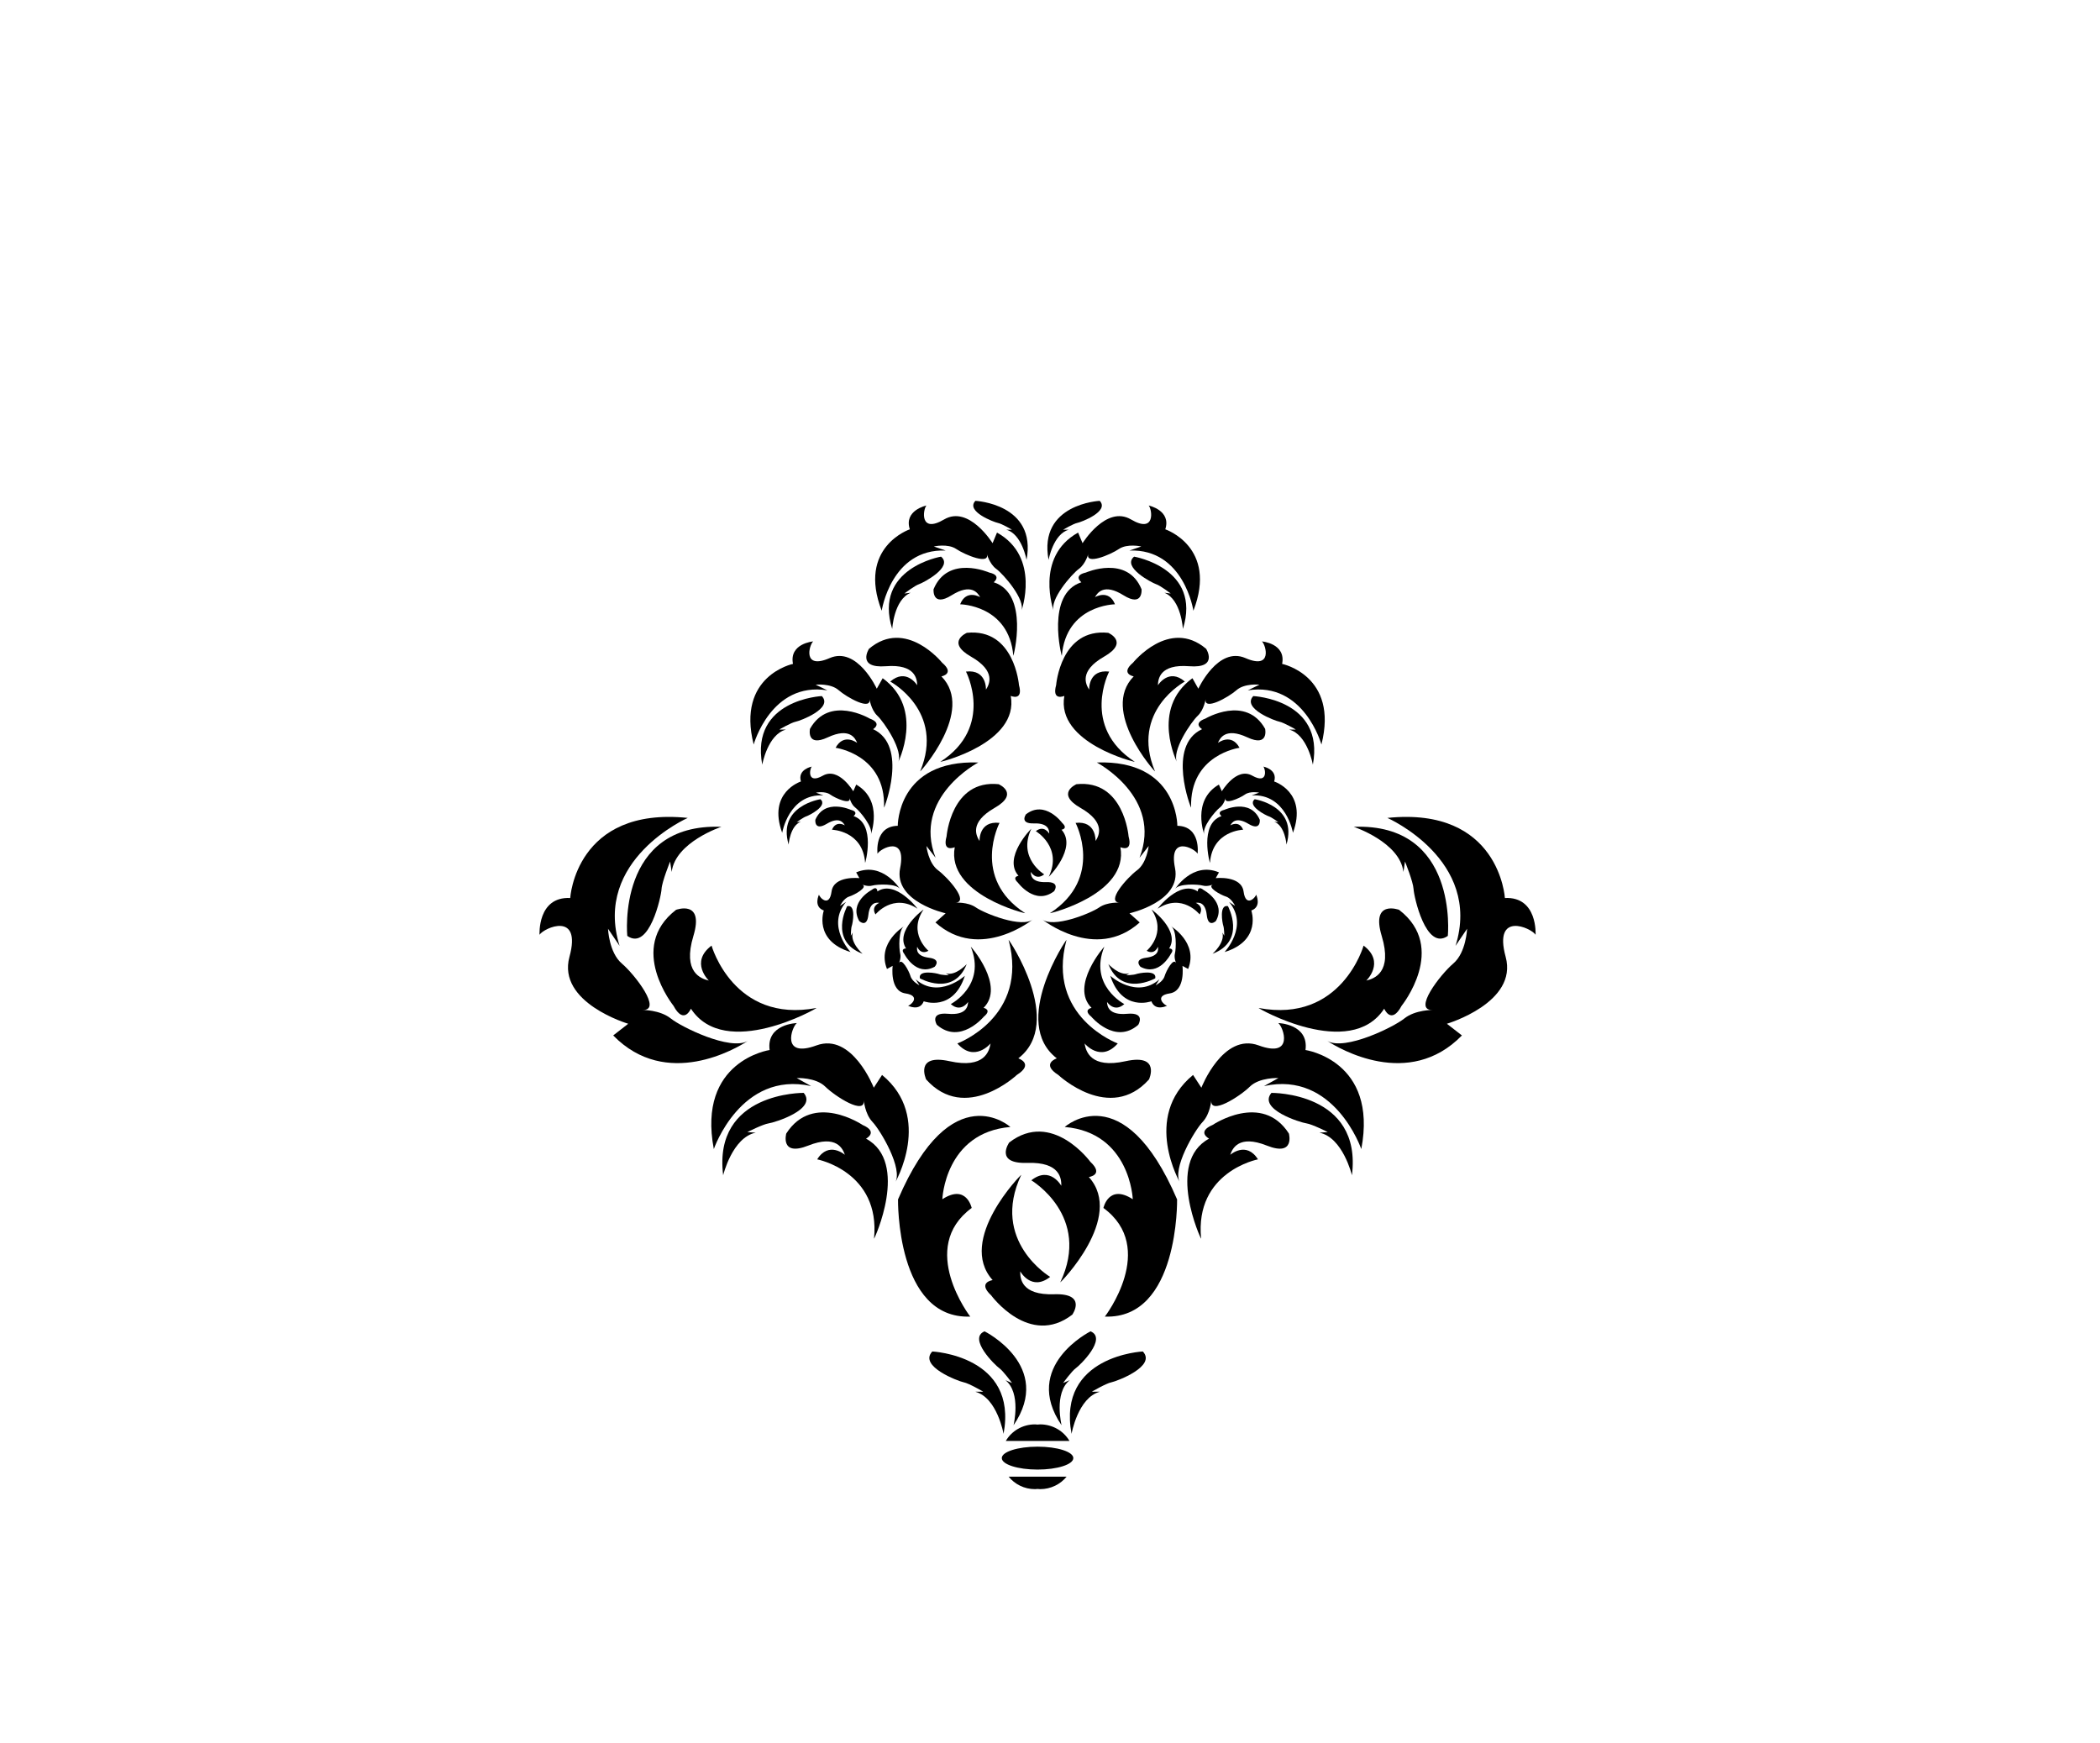 <?xml version="1.0" encoding="UTF-8" standalone="no"?>
<!-- Created with Inkscape (http://www.inkscape.org/) -->

<svg
   xmlns:dc="http://purl.org/dc/elements/1.1/"
   xmlns:cc="http://creativecommons.org/ns#"
   xmlns:rdf="http://www.w3.org/1999/02/22-rdf-syntax-ns#"
   xmlns:svg="http://www.w3.org/2000/svg"
   xmlns="http://www.w3.org/2000/svg"
   xmlns:sodipodi="http://sodipodi.sourceforge.net/DTD/sodipodi-0.dtd"
   xmlns:inkscape="http://www.inkscape.org/namespaces/inkscape"
   id="svg2"
   version="1.1"
   inkscape:version="0.91 r13725"
   xml:space="preserve"
   width="765"
   height="635"
   viewBox="0 0 765 635"
   sodipodi:docname="damask-bw-1.svg"><defs
     id="defs6" /><sodipodi:namedview
     pagecolor="#ffffff"
     bordercolor="#666666"
     borderopacity="1"
     objecttolerance="10"
     gridtolerance="10"
     guidetolerance="10"
     inkscape:pageopacity="0"
     inkscape:pageshadow="2"
     inkscape:window-width="1358"
     inkscape:window-height="827"
     id="namedview4"
     showgrid="false"
     inkscape:zoom="2.1023899"
     inkscape:cx="335.92864"
     inkscape:cy="251.30619"
     inkscape:window-x="1814"
     inkscape:window-y="116"
     inkscape:window-maximized="0"
     inkscape:current-layer="g10" /><g
     id="g10"
     inkscape:groupmode="layer"
     inkscape:label="ink_ext_XXXXXX"
     transform="matrix(1.25,0,0,-1.25,0,635)"><path
       inkscape:connector-curvature="0"
       id="path124"
       style="fill:#000000;fill-opacity:1;fill-rule:nonzero;stroke:none"
       d="m 222.138,285.146 c 0,0 1.573,8.811 6.899,10.228 l -1.932,0.019 c 0,0 3.468,2.023 4.774,2.281 1.297,0.239 11.029,3.881 7.625,7.469 0,0 -20.879,-0.975 -17.366,-19.997" /><path
       inkscape:connector-curvature="0"
       id="path128"
       style="fill:#000000;fill-opacity:1;fill-rule:nonzero;stroke:none"
       d="m 239.1,275.083 c 0,0 -12.602,-1.895 -9.272,-13.208 0,0 0.405,5.445 3.541,6.641 l -1.168,-0.111 c 0,0 1.969,1.435 2.741,1.674 0.773,0.239 6.448,3.054 4.158,5.004" /><path
       inkscape:connector-curvature="0"
       id="path132"
       style="fill:#000000;fill-opacity:1;fill-rule:nonzero;stroke:none"
       d="m 365.243,305.143 c -3.403,-3.588 6.328,-7.23 7.634,-7.469 1.297,-0.258 4.765,-2.281 4.765,-2.281 l -1.932,-0.019 c 5.335,-1.417 6.899,-10.228 6.899,-10.228 3.514,19.022 -17.366,19.997 -17.366,19.997" /><path
       inkscape:connector-curvature="0"
       id="path136"
       style="fill:#000000;fill-opacity:1;fill-rule:nonzero;stroke:none"
       d="m 365.648,275.083 c -2.291,-1.95 3.384,-4.765 4.158,-5.004 0.772,-0.239 2.74,-1.674 2.74,-1.674 l -1.168,0.111 c 3.136,-1.196 3.541,-6.641 3.541,-6.641 3.33,11.313 -9.271,13.208 -9.271,13.208" /><path
       inkscape:connector-curvature="0"
       id="path140"
       style="fill:#000000;fill-opacity:1;fill-rule:nonzero;stroke:none"
       d="m 301.343,268.037 c 4.323,0.129 4.443,-2.097 4.425,-2.98 0,0 -1.454,2.631 -3.9,0.718 0,0 7.91,-4.691 3.771,-13.283 -0.083,-0.165 8.434,8.444 3.716,13.706 0,0 2.033,0.275 0.193,1.987 0,0 -4.985,6.788 -10.559,2.501 0,0 -1.978,-2.796 2.354,-2.649" /><path
       inkscape:connector-curvature="0"
       id="path142"
       style="fill:#000000;fill-opacity:1;fill-rule:nonzero;stroke:none"
       d="m 296.827,252.769 c 0,0 -2.023,-0.277 -0.184,-1.987 0,0 4.986,-6.807 10.56,-2.502 0,0 1.978,2.796 -2.355,2.649 -4.323,-0.147 -4.443,2.078 -4.434,2.98 0,0 1.472,-2.649 3.9,-0.718 0,0 -7.827,4.655 -3.762,13.282 0.083,0.166 -8.434,-8.443 -3.725,-13.704" /><path
       inkscape:connector-curvature="0"
       id="path144"
       style="fill:#000000;fill-opacity:1;fill-rule:nonzero;stroke:none"
       d="m 261.635,267.338 c -6.926,-0.129 -5.905,-8.131 -5.905,-8.131 0.846,1.527 8.554,5.592 6.595,-4.194 -1.978,-9.806 13.264,-13.172 13.264,-13.172 l -2.98,-2.668 c 13.015,-11.644 28.578,1.012 28.578,1.012 -3.192,-2.87 -14.331,1.656 -16.759,3.348 -2.41,1.693 -6.089,1.399 -6.089,1.399 4.332,0.091 -2.097,7.322 -4.949,9.437 -2.869,2.097 -3.403,7.082 -3.403,7.082 l 2.667,-3.421 c -6.852,17.623 12.455,27.759 12.455,27.759 -23.639,0.829 -23.474,-18.451 -23.474,-18.451" /><path
       inkscape:connector-curvature="0"
       id="path146"
       style="fill:#000000;fill-opacity:1;fill-rule:nonzero;stroke:none"
       d="m 290.811,355.604 c 1.123,-0.221 4.103,-1.969 4.103,-1.969 l -1.674,0 c 4.581,-1.233 5.924,-8.812 5.924,-8.812 3.053,16.355 -14.901,17.219 -14.901,17.219 -2.944,-3.072 5.426,-6.218 6.548,-6.438" /><path
       inkscape:connector-curvature="0"
       id="path148"
       style="fill:#000000;fill-opacity:1;fill-rule:nonzero;stroke:none"
       d="m 274.053,285.992 c -0.313,-0.203 23.013,5.446 20.511,19.206 0,0 3.716,-1.637 2.392,3.164 0,0 -1.325,16.649 -15.186,15.214 0,0 -6.245,-2.668 1.205,-6.936 7.432,-4.249 5.316,-8.131 4.36,-9.621 0,0 0.294,5.979 -5.823,5.261 0,0 8.389,-16.041 -7.459,-26.288" /><path
       inkscape:connector-curvature="0"
       id="path150"
       style="fill:#000000;fill-opacity:1;fill-rule:nonzero;stroke:none"
       d="m 298.759,241.878 c -15.857,10.265 -7.469,26.307 -7.469,26.307 -6.108,0.698 -5.823,-5.28 -5.823,-5.28 -0.947,1.49 -3.071,5.372 4.369,9.64 7.451,4.249 1.196,6.916 1.196,6.916 -13.852,1.435 -15.177,-15.213 -15.177,-15.213 -1.324,-4.802 2.383,-3.146 2.383,-3.146 -2.493,-13.761 20.833,-19.427 20.521,-19.224" /><path
       inkscape:connector-curvature="0"
       id="path152"
       style="fill:#000000;fill-opacity:1;fill-rule:nonzero;stroke:none"
       d="m 296.33,194.729 c 5.17,3.274 0.433,4.837 0.433,4.837 13.65,10.504 -2.934,34.953 -2.824,34.512 5.979,-22.48 -14.938,-30.17 -14.938,-30.17 4.986,-5.685 9.677,0 9.677,0 -0.368,-2.152 -1.656,-7.451 -11.958,-5.17 -10.32,2.263 -6.816,-5.316 -6.816,-5.316 11.452,-12.785 26.426,1.307 26.426,1.307" /><path
       inkscape:connector-curvature="0"
       id="path154"
       style="fill:#000000;fill-opacity:1;fill-rule:nonzero;stroke:none"
       d="m 282.92,232.091 c 4.58,-11.314 -5.832,-16.704 -5.832,-16.704 2.98,-2.631 5.041,0.626 5.041,0.626 -0.047,-1.141 -0.368,-3.974 -5.887,-3.459 -5.528,0.497 -3.21,-3.219 -3.21,-3.219 6.797,-5.924 13.695,2.392 13.695,2.392 2.484,2.041 -0.091,2.556 -0.091,2.556 6.438,6.365 -3.808,18.028 -3.716,17.808" /><path
       inkscape:connector-curvature="0"
       id="path156"
       style="fill:#000000;fill-opacity:1;fill-rule:nonzero;stroke:none"
       d="m 258.195,313.844 c 8.61,0.681 9.051,-3.771 9.106,-5.556 0,0 -3.155,5.151 -7.855,1.085 0,0 16.05,-8.59 8.711,-26.177 -0.138,-0.331 16.087,17.623 6.199,27.686 0,0 4.029,0.736 0.203,3.992 0,0 -10.569,13.135 -21.313,4.047 0,0 -3.697,-5.758 4.949,-5.077" /><path
       inkscape:connector-curvature="0"
       id="path158"
       style="fill:#000000;fill-opacity:1;fill-rule:nonzero;stroke:none"
       d="m 241.786,316.217 c -8.012,-3.495 -5.961,3.863 -4.802,4.857 0,0 -7.045,-0.589 -5.887,-6.549 0,0 -16.529,-3.422 -11.452,-23.492 0,0 5.105,18.396 21.469,15.783 l -3.412,1.656 c 0,0 4.359,0.46 6.696,-1.601 2.327,-2.06 9.713,-6.217 8.977,-2.501 0,0 0.442,-3.201 2.318,-4.967 1.895,-1.748 7.837,-10.449 5.97,-13.705 0,0 7.956,15.655 -4.425,24.65 l -1.719,-3.053 c 0,0 -5.713,12.418 -13.733,8.922" /><path
       inkscape:connector-curvature="0"
       id="path160"
       style="fill:#000000;fill-opacity:1;fill-rule:nonzero;stroke:none"
       d="m 253.449,298.593 c 0,0 -11.801,6.972 -17.394,-2.998 0,0 -1.168,-5.464 5.215,-2.465 6.375,2.962 7.984,-0.294 8.536,-1.637 0,0 -3.881,3.016 -6.292,-1.417 0,0 14.644,-1.95 14.12,-17.44 -0.009,-0.312 7.221,18.028 -3.191,22.867 0,0 2.85,1.692 -0.994,3.09" /><path
       inkscape:connector-curvature="0"
       id="path162"
       style="fill:#000000;fill-opacity:1;fill-rule:nonzero;stroke:none"
       d="m 247.875,230.545 c 0,0 -7.193,7.653 -1.307,14.607 l -1.747,-1.14 c 0,0 1.021,2.189 2.649,2.704 1.637,0.515 5.703,2.796 3.744,3.514 0,0 1.637,-0.699 2.999,-0.313 1.369,0.386 7.164,0.699 8.158,-1.104 0,0 -5.096,8.223 -12.859,4.949 l 0.938,-1.674 c 0,0 -7.478,0.846 -8.112,-3.918 -0.645,-4.784 -3.524,-1.711 -3.661,-0.884 0,0 -1.73,-3.495 1.407,-4.636 0,0 -3.109,-8.756 7.791,-12.105" /><path
       inkscape:connector-curvature="0"
       id="path164"
       style="fill:#000000;fill-opacity:1;fill-rule:nonzero;stroke:none"
       d="m 248.519,236.212 -0.562,-0.902 c 0,0 0.028,2.208 0.286,2.888 0.257,0.681 1.315,6.31 -1.343,5.722 0,0 -5.501,-10.1 4.47,-13.871 0,0 -3.707,3.256 -2.851,6.163" /><path
       inkscape:connector-curvature="0"
       id="path168"
       style="fill:#000000;fill-opacity:1;fill-rule:nonzero;stroke:none"
       d="m 267.375,243.184 c 0.138,-0.092 -6.439,8.536 -11.682,5.022 0,0 0.018,1.821 -1.729,0.405 0,0 -6.66,-3.551 -3.55,-9.033 0,0 2.225,-2.097 2.649,1.748 0.414,3.845 2.409,3.679 3.2,3.551 0,0 -2.529,-0.957 -1.122,-3.367 0,0 5.096,6.346 12.234,1.674" /><path
       inkscape:connector-curvature="0"
       id="path170"
       style="fill:#000000;fill-opacity:1;fill-rule:nonzero;stroke:none"
       d="m 264.643,214.909 c 0,0 3.376,-1.748 4.562,1.287 0,0 8.527,-3.182 11.985,7.433 0,0 -7.616,-6.918 -14.33,-1.031 l 1.085,-1.729 c 0,0 -2.115,1.031 -2.594,2.649 -0.478,1.601 -2.649,5.63 -3.385,3.716 0,0 0.736,1.582 0.368,2.925 -0.349,1.343 -0.57,7.027 1.233,7.966 0,0 -8.131,-4.838 -5.078,-12.51 l 1.656,0.902 c 0,0 -0.956,-7.304 3.698,-8.021 4.663,-0.699 1.618,-3.458 0.8,-3.587" /><path
       inkscape:connector-curvature="0"
       id="path172"
       style="fill:#000000;fill-opacity:1;fill-rule:nonzero;stroke:none"
       d="m 281.733,227.032 c 0,0 -3.247,-3.569 -6.08,-2.686 l 0.883,-0.57 c 0,0 -2.171,0.074 -2.842,0.331 -0.662,0.257 -6.145,1.398 -5.62,-1.214 0,0 9.796,-5.556 13.659,4.139" /><path
       inkscape:connector-curvature="0"
       id="path176"
       style="fill:#000000;fill-opacity:1;fill-rule:nonzero;stroke:none"
       d="m 263.604,229.883 c 0,0 3.366,-6.567 8.784,-3.624 0,0 2.097,2.153 -1.665,2.631 -3.762,0.478 -3.56,2.428 -3.422,3.201 0,0 0.902,-2.502 3.275,-1.177 0,0 -6.108,5.095 -1.426,12.012 0.092,0.147 -8.471,-6.144 -5.105,-11.332 0,0 -1.803,0.037 -0.441,-1.711" /><path
       inkscape:connector-curvature="0"
       id="path178"
       style="fill:#000000;fill-opacity:1;fill-rule:nonzero;stroke:none"
       d="m 249.53,279.351 -0.864,-1.95 c 0,0 -4.231,7.175 -8.877,4.544 -4.635,-2.613 -3.853,1.968 -3.219,2.649 0,0 -4.222,-0.81 -3.155,-4.342 0,0 -9.805,-3.108 -5.463,-14.956 0,0 1.941,11.461 12.012,10.909 l -2.171,0.791 c 0,0 2.613,0.552 4.158,-0.552 1.545,-1.104 6.273,-3.164 5.611,-0.956 0,0 0.46,-1.913 1.711,-2.852 1.251,-0.956 5.408,-5.85 4.47,-7.947 0,0 3.845,9.989 -4.213,14.662" /><path
       inkscape:connector-curvature="0"
       id="path180"
       style="fill:#000000;fill-opacity:1;fill-rule:nonzero;stroke:none"
       d="m 240.921,267.908 c 3.679,2.208 4.856,0.332 5.28,-0.441 0,0 -2.539,1.582 -3.735,-1.269 0,0 9.014,-0.258 9.658,-9.677 0.009,-0.183 3.238,11.369 -3.366,13.65 0,0 1.619,1.214 -0.801,1.821 0,0 -7.588,3.477 -10.348,-2.906 0,0 -0.367,-3.385 3.312,-1.178" /><path
       inkscape:connector-curvature="0"
       id="path182"
       style="fill:#000000;fill-opacity:1;fill-rule:nonzero;stroke:none"
       d="m 275.58,347.564 -3.441,1.178 c 0,0 4.103,0.938 6.568,-0.754 2.456,-1.674 9.98,-4.802 8.857,-1.325 0,0 0.783,-3.017 2.788,-4.47 2.005,-1.454 8.683,-9.051 7.275,-12.381 0,0 5.768,15.858 -7.073,22.977 l -1.288,-3.091 c 0,0 -6.898,11.167 -14.128,6.917 -7.239,-4.268 -6.144,2.981 -5.151,4.066 0,0 -6.641,-1.398 -4.838,-6.935 0,0 -15.37,-5.17 -8.196,-23.732 0,0 2.732,18.121 18.627,17.55" /><path
       inkscape:connector-curvature="0"
       id="path184"
       style="fill:#000000;fill-opacity:1;fill-rule:nonzero;stroke:none"
       d="m 274.246,345.78 c 0,0 -19.795,-3.348 -14.23,-21.082 0,0 0.479,8.573 5.39,10.559 l -1.839,-0.22 c 0,0 3.063,2.336 4.277,2.722 1.205,0.405 10.063,5.004 6.402,8.021" /><path
       inkscape:connector-curvature="0"
       id="path188"
       style="fill:#000000;fill-opacity:1;fill-rule:nonzero;stroke:none"
       d="m 277.327,334.521 c 5.73,3.588 7.634,0.663 8.315,-0.551 0,0 -4.037,2.428 -5.831,-2.079 0,0 14.229,-0.166 15.499,-14.993 0.027,-0.294 4.774,18.028 -5.712,21.413 0,0 2.52,1.968 -1.307,2.833 0,0 -12.049,5.28 -16.225,-4.875 0,0 -0.478,-5.335 5.261,-1.748" /><path
       inkscape:connector-curvature="0"
       id="path190"
       style="fill:#000000;fill-opacity:1;fill-rule:nonzero;stroke:none"
       d="m 319.639,285.789 c 0,0 19.306,-10.136 12.454,-27.759 l 2.668,3.421 c 0,0 -0.534,-4.985 -3.404,-7.082 -2.851,-2.115 -9.281,-9.346 -4.949,-9.437 0,0 -3.678,0.294 -6.089,-1.399 -2.428,-1.692 -13.567,-6.218 -16.759,-3.348 0,0 15.563,-12.656 28.588,-1.012 l -2.98,2.668 c 0,0 15.232,3.366 13.264,13.172 -1.969,9.786 5.739,5.721 6.586,4.194 0,0 1.03,8.002 -5.905,8.131 0,0 0.164,19.28 -23.474,18.451" /><path
       inkscape:connector-curvature="0"
       id="path192"
       style="fill:#000000;fill-opacity:1;fill-rule:nonzero;stroke:none"
       d="m 311.508,353.635 -1.675,0 c 0,0 2.989,1.748 4.103,1.969 1.121,0.22 9.492,3.366 6.548,6.438 0,0 -17.954,-0.864 -14.9,-17.219 0,0 1.343,7.579 5.924,8.812" /><path
       inkscape:connector-curvature="0"
       id="path194"
       style="fill:#000000;fill-opacity:1;fill-rule:nonzero;stroke:none"
       d="m 330.704,285.992 c -15.83,10.283 -7.46,26.288 -7.46,26.288 -6.116,0.718 -5.831,-5.261 -5.831,-5.261 -0.957,1.49 -3.072,5.372 4.36,9.621 7.45,4.268 1.204,6.936 1.204,6.936 -13.861,1.435 -15.186,-15.214 -15.186,-15.214 -1.324,-4.801 2.391,-3.164 2.391,-3.164 -2.492,-13.76 20.826,-19.409 20.522,-19.206" /><path
       inkscape:connector-curvature="0"
       id="path196"
       style="fill:#000000;fill-opacity:1;fill-rule:nonzero;stroke:none"
       d="m 305.988,241.878 c -0.312,-0.203 23.014,5.463 20.531,19.224 0,0 3.698,-1.656 2.383,3.146 0,0 -1.334,16.648 -15.187,15.213 0,0 -6.245,-2.667 1.196,-6.916 7.45,-4.268 5.316,-8.15 4.369,-9.64 0,0 0.285,5.978 -5.823,5.28 0,0 8.371,-16.024 -7.469,-26.307" /><path
       inkscape:connector-curvature="0"
       id="path198"
       style="fill:#000000;fill-opacity:1;fill-rule:nonzero;stroke:none"
       d="m 334.852,193.422 c 0,0 3.496,7.579 -6.825,5.316 -10.301,-2.281 -11.589,3.018 -11.948,5.17 0,0 4.682,-5.685 9.667,0 0,0 -20.971,7.708 -14.937,30.17 0.11,0.441 -16.465,-24.008 -2.825,-34.512 0,0 -4.736,-1.563 0.433,-4.837 0,0 14.975,-14.092 26.435,-1.307" /><path
       inkscape:connector-curvature="0"
       id="path200"
       style="fill:#000000;fill-opacity:1;fill-rule:nonzero;stroke:none"
       d="m 327.659,215.387 c 0,0 -10.43,5.39 -5.831,16.704 0.092,0.22 -10.146,-11.443 -3.717,-17.808 0,0 -2.575,-0.515 -0.091,-2.556 0,0 6.898,-8.316 13.696,-2.392 0,0 2.317,3.716 -3.21,3.219 -5.52,-0.515 -5.841,2.318 -5.887,3.459 0,0 2.06,-3.257 5.04,-0.626" /><path
       inkscape:connector-curvature="0"
       id="path202"
       style="fill:#000000;fill-opacity:1;fill-rule:nonzero;stroke:none"
       d="m 330.198,314.874 c -3.826,-3.256 0.194,-3.992 0.194,-3.992 -9.889,-10.063 6.346,-28.017 6.208,-27.686 -7.349,17.587 8.702,26.177 8.702,26.177 -4.691,4.066 -7.856,-1.085 -7.856,-1.085 0.055,1.785 0.497,6.237 9.115,5.556 8.637,-0.681 4.94,5.077 4.94,5.077 -10.743,9.088 -21.303,-4.047 -21.303,-4.047" /><path
       inkscape:connector-curvature="0"
       id="path204"
       style="fill:#000000;fill-opacity:1;fill-rule:nonzero;stroke:none"
       d="m 347.509,310.348 c -12.381,-8.995 -4.415,-24.65 -4.415,-24.65 -1.876,3.256 4.065,11.957 5.961,13.705 1.876,1.766 2.317,4.967 2.317,4.967 -0.726,-3.716 6.659,0.441 8.987,2.501 2.336,2.061 6.687,1.601 6.687,1.601 l -3.403,-1.656 c 16.354,2.613 21.459,-15.783 21.459,-15.783 5.087,20.07 -11.452,23.492 -11.452,23.492 1.159,5.96 -5.886,6.549 -5.886,6.549 1.158,-0.994 3.209,-8.352 -4.802,-4.857 -8.021,3.496 -13.733,-8.922 -13.733,-8.922 l -1.72,3.053" /><path
       inkscape:connector-curvature="0"
       id="path206"
       style="fill:#000000;fill-opacity:1;fill-rule:nonzero;stroke:none"
       d="m 347.123,272.636 c -0.478,15.49 14.109,17.44 14.109,17.44 -2.41,4.433 -6.291,1.417 -6.291,1.417 0.552,1.343 2.17,4.599 8.536,1.637 6.384,-2.999 5.216,2.465 5.216,2.465 -5.593,9.97 -17.386,2.998 -17.386,2.998 -3.853,-1.398 -0.993,-3.09 -0.993,-3.09 -10.421,-4.839 -3.191,-23.179 -3.191,-22.867" /><path
       inkscape:connector-curvature="0"
       id="path208"
       style="fill:#000000;fill-opacity:1;fill-rule:nonzero;stroke:none"
       d="m 366.07,247.286 c -0.127,-0.827 -3.016,-3.9 -3.651,0.884 -0.644,4.764 -8.122,3.918 -8.122,3.918 l 0.947,1.674 c -7.763,3.274 -12.868,-4.949 -12.868,-4.949 0.994,1.803 6.789,1.49 8.159,1.104 1.37,-0.386 2.998,0.313 2.998,0.313 -1.959,-0.718 2.106,-2.999 3.744,-3.514 1.638,-0.515 2.65,-2.704 2.65,-2.704 l -1.748,1.14 c 5.896,-6.954 -1.306,-14.607 -1.306,-14.607 10.9,3.349 7.8,12.105 7.8,12.105 3.127,1.141 1.397,4.636 1.397,4.636" /><path
       inkscape:connector-curvature="0"
       id="path210"
       style="fill:#000000;fill-opacity:1;fill-rule:nonzero;stroke:none"
       d="m 357.856,243.92 c -2.658,0.588 -1.6,-5.041 -1.351,-5.722 0.258,-0.68 0.294,-2.888 0.294,-2.888 l -0.57,0.902 c 0.865,-2.907 -2.852,-6.163 -2.852,-6.163 9.971,3.771 4.479,13.871 4.479,13.871" /><path
       inkscape:connector-curvature="0"
       id="path214"
       style="fill:#000000;fill-opacity:1;fill-rule:nonzero;stroke:none"
       d="m 349.615,241.51 c 1.399,2.41 -1.131,3.367 -1.131,3.367 0.791,0.128 2.787,0.294 3.201,-3.551 0.424,-3.845 2.649,-1.748 2.649,-1.748 3.109,5.482 -3.551,9.033 -3.551,9.033 -1.747,1.416 -1.728,-0.405 -1.728,-0.405 -5.244,3.514 -11.821,-5.114 -11.682,-5.022 7.138,4.691 12.242,-1.674 12.242,-1.674" /><path
       inkscape:connector-curvature="0"
       id="path216"
       style="fill:#000000;fill-opacity:1;fill-rule:nonzero;stroke:none"
       d="m 341.181,238.125 c 1.803,-0.939 1.582,-6.623 1.232,-7.966 -0.358,-1.343 0.368,-2.925 0.368,-2.925 -0.736,1.914 -2.907,-2.115 -3.385,-3.716 -0.469,-1.618 -2.593,-2.649 -2.593,-2.649 l 1.085,1.729 c -6.706,-5.887 -14.322,1.031 -14.322,1.031 3.459,-10.615 11.976,-7.433 11.976,-7.433 1.187,-3.035 4.571,-1.287 4.571,-1.287 -0.818,0.129 -3.863,2.888 0.791,3.587 4.655,0.717 3.698,8.021 3.698,8.021 l 1.656,-0.902 c 3.063,7.672 -5.077,12.51 -5.077,12.51" /><path
       inkscape:connector-curvature="0"
       id="path218"
       style="fill:#000000;fill-opacity:1;fill-rule:nonzero;stroke:none"
       d="m 323.014,227.032 c 3.864,-9.695 13.66,-4.139 13.66,-4.139 0.533,2.612 -4.958,1.471 -5.62,1.214 -0.672,-0.257 -2.833,-0.331 -2.833,-0.331 l 0.874,0.57 c -2.833,-0.883 -6.081,2.686 -6.081,2.686" /><path
       inkscape:connector-curvature="0"
       id="path222"
       style="fill:#000000;fill-opacity:1;fill-rule:nonzero;stroke:none"
       d="m 335.598,242.926 c 4.625,-6.953 -1.426,-12.012 -1.426,-12.012 2.373,-1.325 3.274,1.177 3.274,1.177 0.138,-0.773 0.34,-2.723 -3.421,-3.201 -3.762,-0.478 -1.666,-2.631 -1.666,-2.631 5.418,-2.943 8.785,3.624 8.785,3.624 1.361,1.748 -0.432,1.711 -0.432,1.711 3.356,5.188 -5.206,11.479 -5.114,11.332" /><path
       inkscape:connector-curvature="0"
       id="path224"
       style="fill:#000000;fill-opacity:1;fill-rule:nonzero;stroke:none"
       d="m 371.332,280.252 c 1.068,3.532 -3.155,4.342 -3.155,4.342 0.634,-0.681 1.417,-5.262 -3.219,-2.649 -4.645,2.631 -8.876,-4.544 -8.876,-4.544 l -0.865,1.95 c -8.058,-4.673 -4.213,-14.662 -4.213,-14.662 -0.938,2.097 3.219,6.991 4.471,7.947 1.251,0.939 1.719,2.852 1.719,2.852 -0.671,-2.208 4.057,-0.148 5.602,0.956 1.546,1.104 4.158,0.552 4.158,0.552 l -2.171,-0.791 c 10.072,0.552 12.022,-10.909 12.022,-10.909 4.333,11.848 -5.473,14.956 -5.473,14.956" /><path
       inkscape:connector-curvature="0"
       id="path226"
       style="fill:#000000;fill-opacity:1;fill-rule:nonzero;stroke:none"
       d="m 367.138,269.086 c -2.76,6.383 -10.339,2.906 -10.339,2.906 -2.428,-0.607 -0.81,-1.821 -0.81,-1.821 -6.603,-2.281 -3.375,-13.833 -3.366,-13.65 0.662,9.419 9.658,9.677 9.658,9.677 -1.196,2.851 -3.725,1.269 -3.725,1.269 0.414,0.773 1.592,2.649 5.27,0.441 3.68,-2.207 3.312,1.178 3.312,1.178" /><path
       inkscape:connector-curvature="0"
       id="path228"
       style="fill:#000000;fill-opacity:1;fill-rule:nonzero;stroke:none"
       d="m 315.49,349.698 -1.297,3.091 c -12.841,-7.119 -7.073,-22.977 -7.073,-22.977 -1.407,3.33 5.271,10.927 7.276,12.381 2.004,1.453 2.795,4.47 2.795,4.47 -1.122,-3.477 6.394,-0.349 8.859,1.325 2.464,1.692 6.559,0.754 6.559,0.754 l -3.441,-1.178 c 15.895,0.571 18.626,-17.55 18.626,-17.55 7.175,18.562 -8.196,23.732 -8.196,23.732 1.804,5.537 -4.837,6.935 -4.837,6.935 0.993,-1.085 2.096,-8.334 -5.152,-4.066 -7.229,4.25 -14.119,-6.917 -14.119,-6.917" /><path
       inkscape:connector-curvature="0"
       id="path230"
       style="fill:#000000;fill-opacity:1;fill-rule:nonzero;stroke:none"
       d="m 330.511,345.78 c -3.67,-3.017 5.187,-7.616 6.392,-8.021 1.224,-0.386 4.286,-2.722 4.286,-2.722 l -1.848,0.22 c 4.921,-1.986 5.39,-10.559 5.39,-10.559 5.574,17.734 -14.22,21.082 -14.22,21.082" /><path
       inkscape:connector-curvature="0"
       id="path234"
       style="fill:#000000;fill-opacity:1;fill-rule:nonzero;stroke:none"
       d="m 309.447,316.898 c 1.26,14.827 15.489,14.993 15.489,14.993 -1.784,4.507 -5.831,2.079 -5.831,2.079 0.681,1.214 2.594,4.139 8.315,0.551 5.74,-3.587 5.262,1.748 5.262,1.748 -4.168,10.155 -16.226,4.875 -16.226,4.875 -3.826,-0.865 -1.306,-2.833 -1.306,-2.833 -10.486,-3.385 -5.74,-21.707 -5.703,-21.413" /><path
       inkscape:connector-curvature="0"
       id="path236"
       style="fill:#000000;fill-opacity:1;fill-rule:nonzero;stroke:none"
       d="m 217.907,204.625 c 0.019,0.019 0.019,0.019 0.028,0.019 -0.009,0 -0.009,0 -0.028,-0.019" /><path
       inkscape:connector-curvature="0"
       id="path238"
       style="fill:#000000;fill-opacity:1;fill-rule:nonzero;stroke:none"
       d="m 195.5,211.175 c -3.182,2.556 -8.314,2.501 -8.314,2.501 6.015,-0.294 -2.208,10.339 -5.961,13.521 -3.762,3.201 -4.029,10.137 -4.029,10.137 l 3.367,-4.986 c -7.827,25.074 19.868,37.29 19.868,37.29 -32.672,3.366 -34.254,-23.345 -34.254,-23.345 -9.603,0.46 -8.941,-10.707 -8.941,-10.707 1.307,2.042 12.381,6.935 8.72,-6.438 -3.651,-13.375 17.127,-19.5 17.127,-19.5 l -4.378,-3.404 c 15.526,-15.913 35.909,-3.753 39.202,-1.619 -5.151,-2.906 -19.316,4.065 -22.407,6.55" /><path
       inkscape:connector-curvature="0"
       id="path240"
       style="fill:#000000;fill-opacity:1;fill-rule:nonzero;stroke:none"
       d="m 217.935,204.644 c 0.285,0.184 0.45,0.295 0.45,0.295 -0.147,-0.111 -0.294,-0.203 -0.45,-0.295" /><path
       inkscape:connector-curvature="0"
       id="path242"
       style="fill:#000000;fill-opacity:1;fill-rule:nonzero;stroke:none"
       d="m 182.807,235.255 c 6.411,-4.525 9.897,11.571 9.989,13.668 0.111,2.098 2.493,8.003 2.493,8.003 l 0.46,-3.035 c 1.021,8.683 14.478,13.153 14.478,13.153 -30.658,1.177 -27.42,-31.789 -27.42,-31.789" /><path
       inkscape:connector-curvature="0"
       id="path246"
       style="fill:#000000;fill-opacity:1;fill-rule:nonzero;stroke:none"
       d="m 237.941,214.246 c -24.154,-4.561 -30.575,18.176 -30.575,18.176 -6.411,-4.82 -0.791,-10.192 -0.791,-10.192 -2.235,0.552 -7.727,2.318 -4.498,13.007 3.229,10.688 -5.05,7.615 -5.05,7.615 -14.385,-11.056 -0.754,-27.961 -0.754,-27.961 3.054,-5.722 5.078,-0.847 5.078,-0.847 9.961,-15.231 37.068,0.276 36.59,0.202" /><path
       inkscape:connector-curvature="0"
       id="path248"
       style="fill:#000000;fill-opacity:1;fill-rule:nonzero;stroke:none"
       d="m 257.055,194.729 -2.41,-3.717 c 0,0 -6.292,16.152 -16.704,12.326 -10.403,-3.827 -7.257,5.335 -5.721,6.512 0,0 -8.941,-0.239 -7.929,-7.856 0,0 -21.174,-3.071 -16.263,-28.863 0,0 7.856,22.885 28.349,18.359 l -4.195,2.336 c 0,0 5.547,0.258 8.343,-2.519 2.806,-2.779 11.82,-8.592 11.195,-3.827 0,0 0.294,-4.084 2.557,-6.457 2.253,-2.355 9.125,-13.816 6.512,-17.808 0,0 11.24,19.206 -3.734,31.514" /><path
       inkscape:connector-curvature="0"
       id="path250"
       style="fill:#000000;fill-opacity:1;fill-rule:nonzero;stroke:none"
       d="m 234.225,189.504 c 0,0 -26.491,0.331 -23.474,-24.008 0,0 2.649,11.02 9.493,12.418 l -2.447,0.165 c 0,0 4.544,2.3 6.217,2.539 1.656,0.221 14.24,4.084 10.211,8.886" /><path
       inkscape:connector-curvature="0"
       id="path254"
       style="fill:#000000;fill-opacity:1;fill-rule:nonzero;stroke:none"
       d="m 252.382,176.166 c 0,0 3.734,1.95 -1.012,3.992 0,0 -14.413,9.713 -22.232,-2.502 0,0 -1.886,-6.806 6.411,-3.513 8.279,3.293 10.072,-0.957 10.67,-2.686 0,0 -4.673,4.103 -8.067,-1.325 0,0 18.479,-3.568 16.566,-23.124 -0.037,-0.386 10.468,22.26 -2.336,29.158" /><path
       inkscape:connector-curvature="0"
       id="path256"
       style="fill:#000000;fill-opacity:1;fill-rule:nonzero;stroke:none"
       d="m 426.043,206.244 -4.379,3.404 c 0,0 20.788,6.125 17.127,19.5 -3.66,13.373 7.414,8.48 8.72,6.438 0,0 0.663,11.167 -8.941,10.707 0,0 -1.582,26.711 -34.244,23.345 0,0 27.686,-12.216 19.859,-37.29 l 3.366,4.986 c 0,0 -0.257,-6.936 -4.028,-10.137 -3.753,-3.182 -11.977,-13.815 -5.962,-13.521 0,0 -5.131,0.055 -8.314,-2.501 -3.091,-2.485 -17.256,-9.456 -22.407,-6.55 3.293,-2.134 23.685,-14.294 39.203,1.619" /><path
       inkscape:connector-curvature="0"
       id="path258"
       style="fill:#000000;fill-opacity:1;fill-rule:nonzero;stroke:none"
       d="m 386.813,204.644 c -0.157,0.092 -0.304,0.184 -0.45,0.295 0,0 0.164,-0.111 0.45,-0.295" /><path
       inkscape:connector-curvature="0"
       id="path260"
       style="fill:#000000;fill-opacity:1;fill-rule:nonzero;stroke:none"
       d="m 386.84,204.625 c -0.018,0.019 -0.018,0.019 -0.027,0.019 0.009,0 0.009,0 0.027,-0.019" /><path
       inkscape:connector-curvature="0"
       id="path262"
       style="fill:#000000;fill-opacity:1;fill-rule:nonzero;stroke:none"
       d="m 408.998,253.891 0.46,3.035 c 0,0 2.383,-5.905 2.493,-8.003 0.092,-2.097 3.578,-18.193 9.989,-13.668 0,0 3.238,32.966 -27.419,31.789 0,0 13.456,-4.47 14.477,-13.153" /><path
       inkscape:connector-curvature="0"
       id="path266"
       style="fill:#000000;fill-opacity:1;fill-rule:nonzero;stroke:none"
       d="m 403.396,214.044 c 0,0 2.034,-4.875 5.079,0.847 0,0 13.63,16.905 -0.745,27.961 0,0 -8.279,3.073 -5.06,-7.615 3.228,-10.689 -2.253,-12.455 -4.488,-13.007 0,0 5.62,5.372 -0.791,10.192 0,0 -6.43,-22.737 -30.584,-18.176 -0.469,0.074 26.629,-15.433 36.589,-0.202" /><path
       inkscape:connector-curvature="0"
       id="path268"
       style="fill:#000000;fill-opacity:1;fill-rule:nonzero;stroke:none"
       d="m 353.027,187.48 c -0.625,-4.765 8.389,1.048 11.195,3.827 2.805,2.777 8.352,2.519 8.352,2.519 l -4.204,-2.336 c 20.493,4.526 28.349,-18.359 28.349,-18.359 4.912,25.792 -16.262,28.863 -16.262,28.863 1.02,7.617 -7.929,7.856 -7.929,7.856 1.536,-1.177 4.682,-10.339 -5.721,-6.512 -10.412,3.826 -16.694,-12.326 -16.694,-12.326 l -2.42,3.717 c -14.974,-12.308 -3.735,-31.514 -3.735,-31.514 -2.612,3.992 4.259,15.453 6.513,17.808 2.263,2.373 2.556,6.457 2.556,6.457" /><path
       inkscape:connector-curvature="0"
       id="path270"
       style="fill:#000000;fill-opacity:1;fill-rule:nonzero;stroke:none"
       d="m 370.532,189.504 c -4.038,-4.802 8.545,-8.665 10.21,-8.886 1.664,-0.239 6.208,-2.539 6.208,-2.539 l -2.446,-0.165 c 6.844,-1.398 9.492,-12.418 9.492,-12.418 3.018,24.339 -23.464,24.008 -23.464,24.008" /><path
       inkscape:connector-curvature="0"
       id="path274"
       style="fill:#000000;fill-opacity:1;fill-rule:nonzero;stroke:none"
       d="m 366.605,170.132 c -3.404,5.428 -8.077,1.325 -8.077,1.325 0.598,1.729 2.392,5.979 10.67,2.686 8.297,-3.293 6.42,3.513 6.42,3.513 -7.827,12.215 -22.231,2.502 -22.231,2.502 -4.756,-2.042 -1.022,-3.992 -1.022,-3.992 -12.804,-6.898 -2.29,-29.544 -2.327,-29.158 -1.922,19.556 16.567,23.124 16.567,23.124" /><path
       inkscape:connector-curvature="0"
       id="path276"
       style="fill:#000000;fill-opacity:1;fill-rule:nonzero;stroke:none"
       d="m 317.744,169.434 c 0,0 -11.148,15.212 -23.63,5.61 0,0 -4.425,-6.273 5.27,-5.942 9.677,0.313 9.934,-4.672 9.916,-6.678 0,0 -3.275,5.905 -8.739,1.601 0,0 17.587,-10.431 8.435,-29.729 -0.175,-0.367 18.893,18.931 8.324,30.685 0,0 4.544,0.607 0.424,4.453" /><path
       inkscape:connector-curvature="0"
       id="path278"
       style="fill:#000000;fill-opacity:1;fill-rule:nonzero;stroke:none"
       d="m 288.862,130.488 c 0,0 11.157,-15.232 23.639,-5.611 0,0 4.424,6.255 -5.271,5.942 -9.676,-0.331 -9.943,4.673 -9.906,6.678 0,0 3.256,-5.924 8.72,-1.619 0,0 -17.55,10.431 -8.426,29.728 0.184,0.369 -18.893,-18.929 -8.333,-30.666 0,0 -4.544,-0.626 -0.423,-4.452" /><path
       inkscape:connector-curvature="0"
       id="path280"
       style="fill:#000000;fill-opacity:1;fill-rule:nonzero;stroke:none"
       d="m 271.698,114.143 c -4.084,-4.305 7.579,-8.664 9.124,-8.977 1.564,-0.295 5.721,-2.741 5.721,-2.741 l -2.317,-0.019 c 6.383,-1.711 8.241,-12.271 8.241,-12.271 4.25,22.812 -20.769,24.007 -20.769,24.007" /><path
       inkscape:connector-curvature="0"
       id="path282"
       style="fill:#000000;fill-opacity:1;fill-rule:nonzero;stroke:none"
       d="m 295.374,92.638 c 11.792,17.293 -8.444,27.374 -8.444,27.374 -4.939,-2.061 3.1,-9.916 4.277,-10.726 1.177,-0.827 3.725,-4.341 3.725,-4.341 l -1.913,0.827 c 4.654,-3.734 2.355,-13.135 2.355,-13.135" /><path
       inkscape:connector-curvature="0"
       id="path284"
       style="fill:#000000;fill-opacity:1;fill-rule:nonzero;stroke:none"
       d="m 282.754,124.307 c 0,0 -15.416,20.015 0.423,31.66 0,0 -1.527,7.12 -8.554,2.539 0,0 0.745,19.445 19.831,21.063 0,0 -17.072,15.417 -32.745,-21.119 0,0 -0.58,-34.952 21.045,-34.143" /><path
       inkscape:connector-curvature="0"
       id="path286"
       style="fill:#000000;fill-opacity:1;fill-rule:nonzero;stroke:none"
       d="m 312.28,90.135 c 0,0 1.858,10.56 8.241,12.271 l -2.317,0.019 c 0,0 4.157,2.446 5.721,2.741 1.555,0.312 13.209,4.672 9.125,8.977 0,0 -25.02,-1.195 -20.77,-24.007" /><path
       inkscape:connector-curvature="0"
       id="path288"
       style="fill:#000000;fill-opacity:1;fill-rule:nonzero;stroke:none"
       d="m 313.54,109.286 c 1.187,0.81 9.226,8.665 4.278,10.726 0,0 -20.227,-10.081 -8.445,-27.374 0,0 -2.29,9.4 2.365,13.135 l -1.923,-0.827 c 0,0 2.548,3.514 3.725,4.341" /><path
       inkscape:connector-curvature="0"
       id="path290"
       style="fill:#000000;fill-opacity:1;fill-rule:nonzero;stroke:none"
       d="m 310.293,179.569 c 19.096,-1.618 19.831,-21.063 19.831,-21.063 -7.027,4.581 -8.554,-2.539 -8.554,-2.539 15.839,-11.645 0.423,-31.66 0.423,-31.66 21.634,-0.809 21.046,34.143 21.046,34.143 -15.674,36.536 -32.746,21.119 -32.746,21.119" /><path
       inkscape:connector-curvature="0"
       id="path292"
       style="fill:#000000;fill-opacity:1;fill-rule:nonzero;stroke:none"
       d="m 301.629,74.021 c 0.257,0 0.496,0.037 0.744,0.056 0.249,-0.019 0.488,-0.056 0.746,-0.056 3.145,0 5.942,1.435 7.726,3.643 l -16.906,0 c 1.793,-2.207 4.553,-3.643 7.69,-3.643" /><path
       inkscape:connector-curvature="0"
       id="path294"
       style="fill:#000000;fill-opacity:1;fill-rule:nonzero;stroke:none"
       d="m 303.119,92.896 c -0.258,0 -0.497,-0.037 -0.746,-0.056 -0.248,0.019 -0.487,0.056 -0.744,0.056 -3.661,0 -6.825,-1.95 -8.509,-4.82 l 18.553,0 c -1.693,2.87 -4.875,4.82 -8.554,4.82" /><path
       inkscape:connector-curvature="0"
       id="path302"
       style="fill:#000000;fill-opacity:1;fill-rule:nonzero;stroke:none"
       d="m 302.373,86.402 c -5.748,0 -10.421,-1.491 -10.421,-3.33 0,-1.857 4.673,-3.348 10.421,-3.348 5.759,0 10.422,1.491 10.422,3.348 0,1.839 -4.663,3.33 -10.422,3.33" /></g></svg>